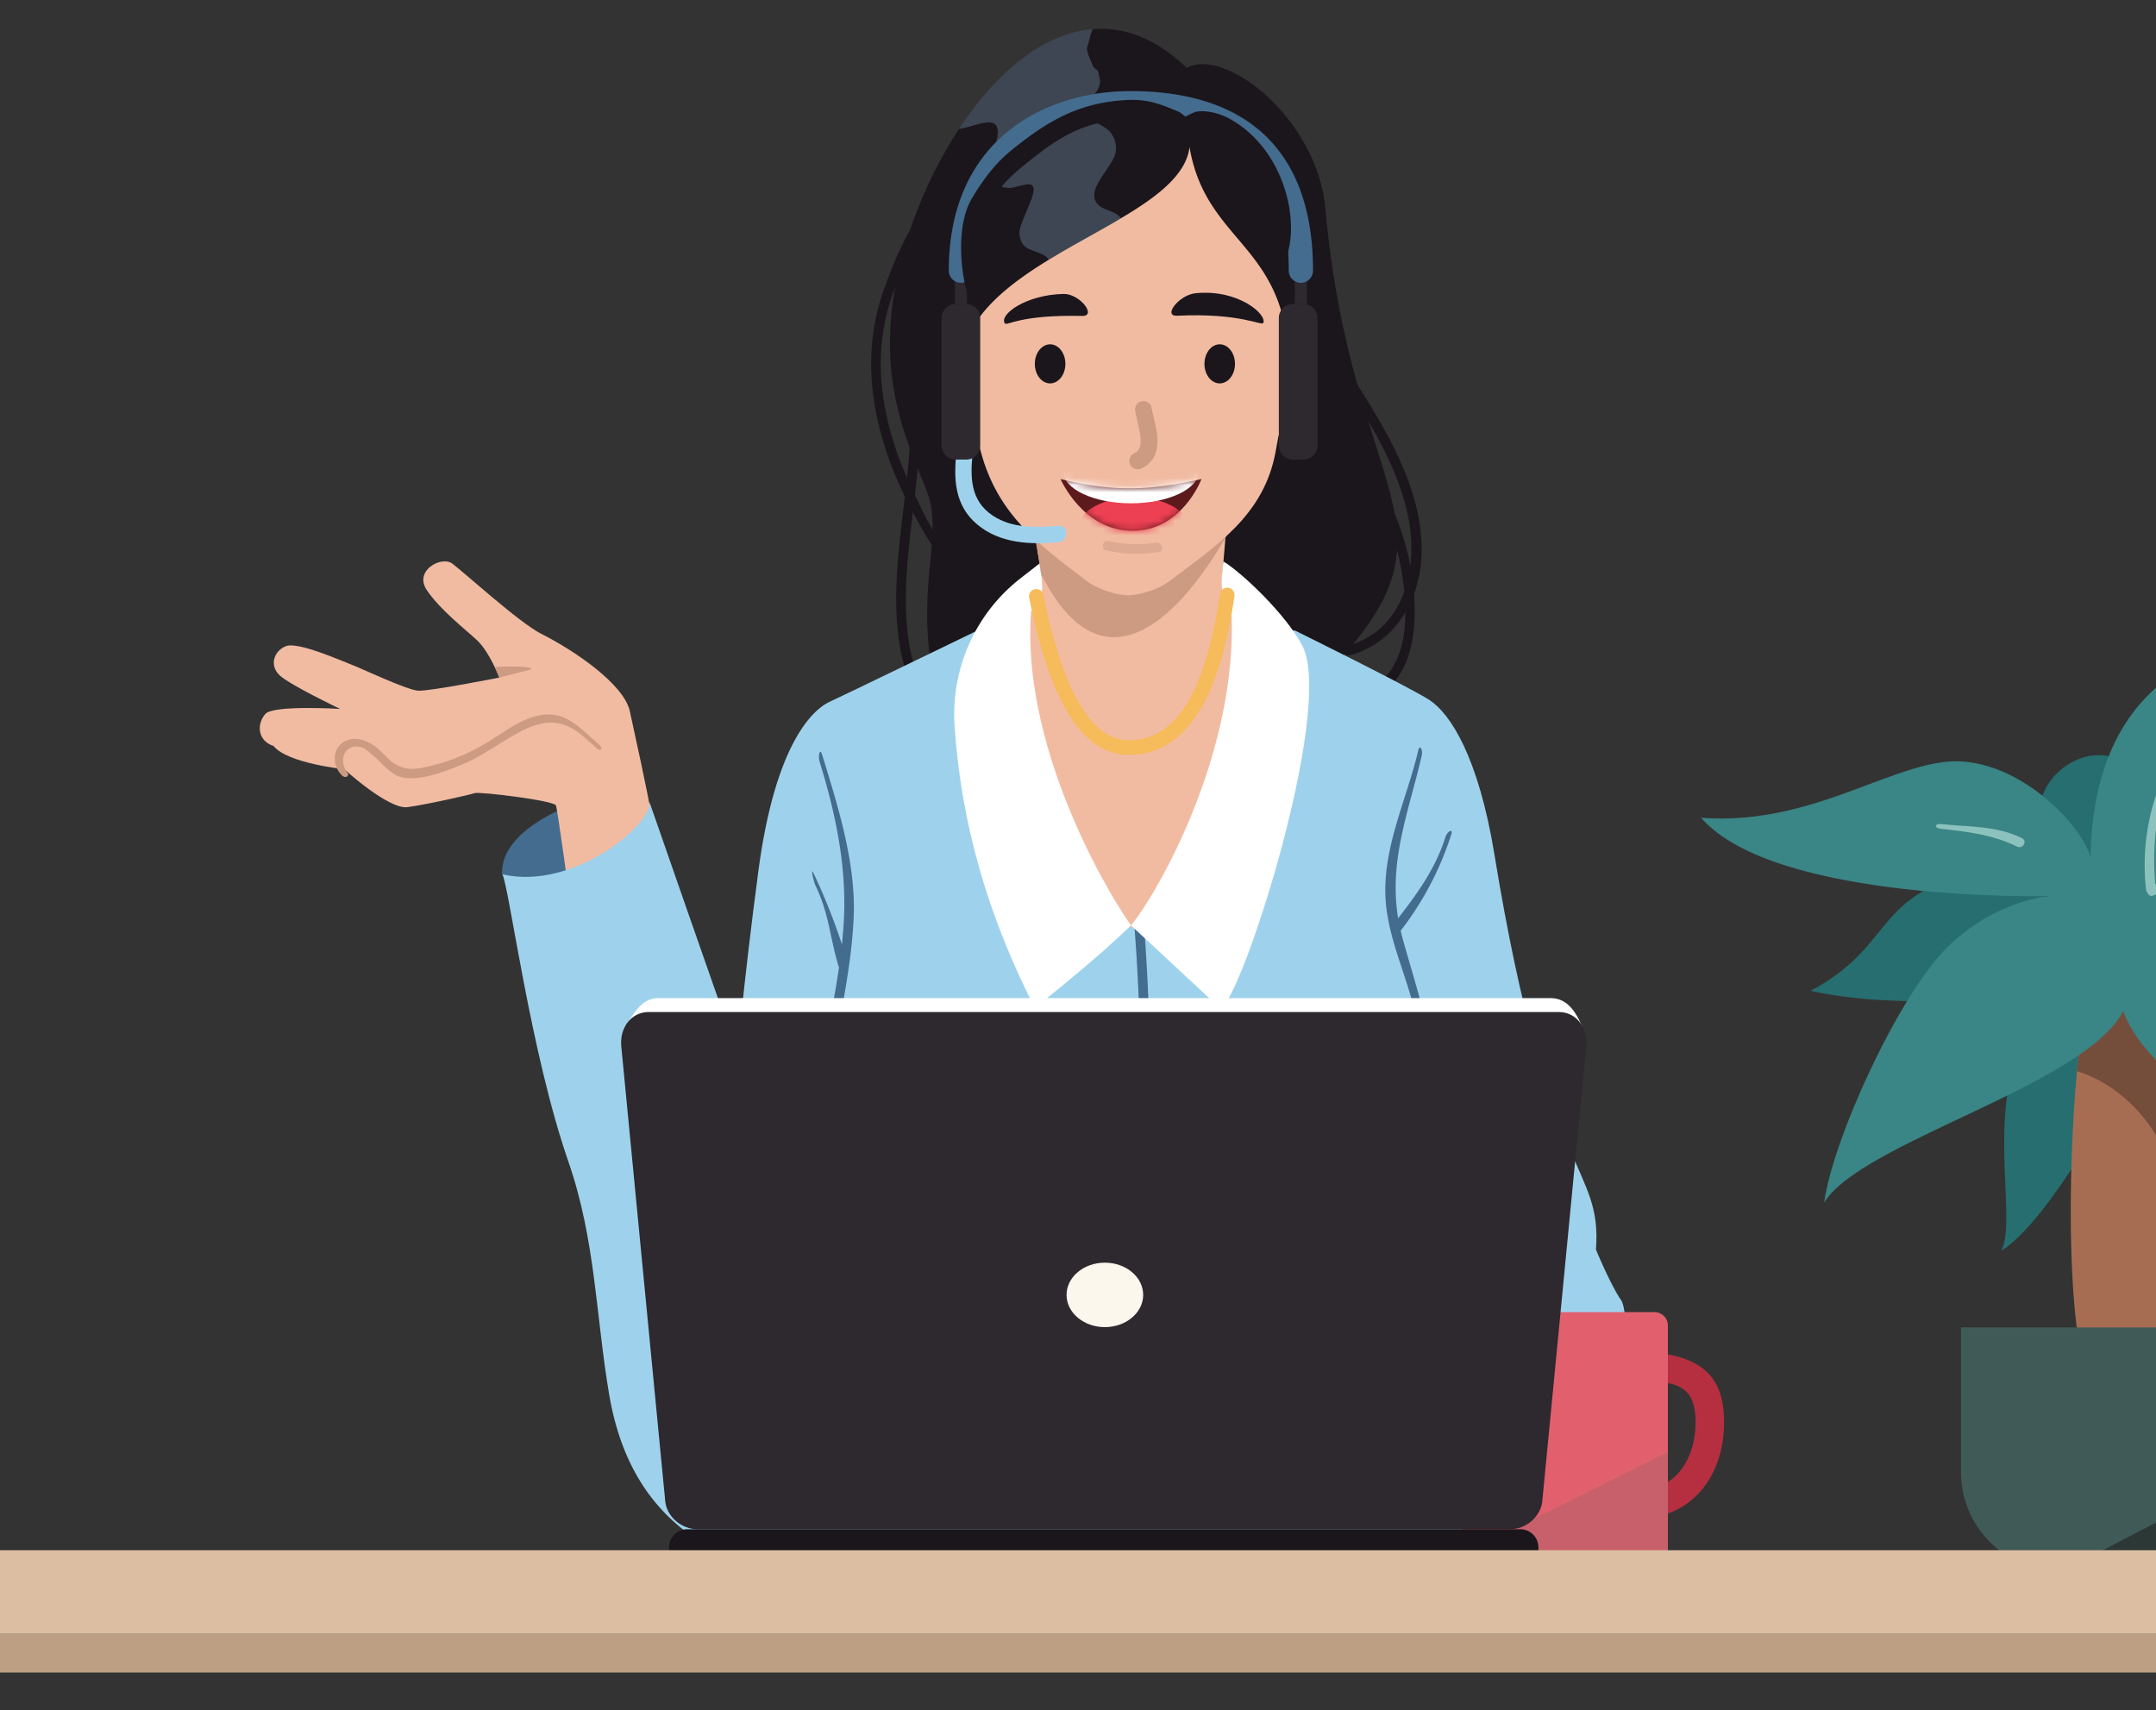 <svg width="300" height="238" fill="none" xmlns="http://www.w3.org/2000/svg"><rect width="100%" height="100%" fill="#333333" stroke="none"/><g clip-path="url(#a)"><path d="M278.308 120.797c-18.193 2.649-13.78 10.358-26.355 17.086 12.589 2.811 28.627.673 28.627.673s3.612-1.345 0 8.477c-3.612 9.821 0 23.408-2.14 27.04 6.822-4.169 16.855-23.275 16.855-23.275s1.497 1.209 4.817 5.381c3.317 4.172 8.828 5.649 10.3 8.341 1.837-7.937 0-20.583 0-20.583s-6.455 1.68 6.154 3.497c12.606 1.816 25.402-5.045 32.225-2.624-9.098-13.319-29.683-22.533-21.636-20.785.413.091-39.087 8.073-48.85-3.228h.003Z" fill="#266E70"/><path d="M284.993 116.494c-4.014-5.785 3.145-13.183 9.364-11.03 8.272 2.864-3.05 17.219 9.446 11.03 6.072-7.669 18.114-8.206 14.634-1.345-3.478 6.862-27.29 18.163-33.444 1.345Z" fill="#266E70"/><path d="M302.523 188.698c-2.407 4.347-12.58 1.469-12.58 1.469-2.455-9.85-2.022-29.722-.933-41.102.399-4.107.879-7.101 1.34-8.127 1.739-3.864 7.485-9.513 10.429-1.44a16.7 16.7 0 0 1 .528 1.822c.048.189.096.387.135.598.135.599.258 1.257.379 1.972a74.072 74.072 0 0 1 .433 2.884c.028.212.061.421.081.633a3 3 0 0 1 .034.265c.048.339.087.695.129 1.048.02.204.048.407.067.619.034.333.073.666.11 1.014.02.183.039.367.053.556.062.565.11 1.136.163 1.721.02.197.034.387.054.584l.143 1.797c.048.604.095 1.217.135 1.836.028.407.053.822.081 1.246.028.463.053.923.082 1.395.019.305.039.613.053.918.135 2.522.236 5.087.298 7.59.244 9.802-.101 18.696-1.211 20.702h-.003Z" fill="#A76D52"/><path d="M303.731 167.993c-2.016-10.963-8.502-17.01-14.723-18.928.399-4.107.879-7.101 1.34-8.127 1.738-3.864 7.485-9.513 10.428-1.44.183.502.36 1.115.529 1.822.047.189.095.387.134.598.135.599.259 1.257.38 1.972.028.144.053.291.073.435.129.763.244 1.585.359 2.449.028.212.062.421.082.633.014.087.028.178.033.265.048.339.087.695.129 1.048.02.204.048.407.068.619.039.333.073.666.109 1.014.02.183.04.367.054.556.062.565.115 1.136.163 1.721.019.197.033.387.053.584.053.593.101 1.189.143 1.797.048.604.096 1.217.135 1.836.028.407.053.822.082 1.246.028.463.053.923.081 1.395a266.394 266.394 0 0 1 .351 8.508l-.003-.003Z" fill="#754D3B"/><path d="M272.867 184.723h42.985v20.128c0 7.585-6.123 13.74-13.661 13.74h-15.662c-7.542 0-13.662-6.158-13.662-13.74v-20.128Z" fill="#405B57"/><path d="m315.85 203.609-28.756 14.985h15.094c7.544 0 13.662-6.152 13.662-13.739v-1.246Z" fill="#2B3836"/><path d="M290.881 119.318c.267-15.74 6.983-22.872 12.923-26.369 5.941-3.497 16.583-12.242 23.055-13.4-9.348 9.686-11.763 31.295-20.459 39.769 9.036-7.175 14.389-11.065 21.742-9.89 11.822 1.887 23.206 8.141 35.646 12.446-6.154 3.768-30.25 8.61-33.185 8.477-2.935-.136-17.782-2.017-17.782-2.017 9.499 9.149 11.538 31.077 16.538 34.306-10.118-.941-29.917-11.166-33.93-21.928-5.351 10.358-36.388 18.162-41.604 26.637 1.205-8.878 10.3-28.657 16.991-35.382 6.687-6.726 14.313-7.266 14.313-7.266s-38.126.941-48.426-10.897c16.187 1.212 27.692-8.745 36.789-7.802 9.098.941 16.589 9.686 17.392 13.318l-.003-.002Z" fill="#3A8585"/><path d="M333.755 117.893c-11.844-.223-23.433 1.209-34.517 5.418-.806.308-.457 1.621.36 1.311a91.124 91.124 0 0 1 34.222-5.955c.871.017.803-.757-.068-.774h.003Z" fill="#8CC2BD"/><path d="M306.163 99.968c-5.766 6.571-8.502 15.07-7.558 23.795.093.862 1.446.87 1.354 0-.902-8.358.904-16.965 6.443-23.278.573-.655.34-1.175-.239-.517ZM281.367 116.643c-3.573-1.763-7.376-1.557-11.292-1.966-.865-.091-.932.562-.076.652 3.677.384 7.329.83 10.685 2.489.778.384 1.466-.789.683-1.175Z" fill="#8CC2BD"/><path d="M184.426 93.887c-20.532 20.99-54.063 3.876-54.754-.407-2.124-13.168 1.753-18.967-.817-25.422-2.576-6.454-5.621-12.928-4.916-23.315.568-8.46 4.16-18.696 9.497-26.789 5.019-7.618 11.577-13.338 18.61-13.903 4.267-.348 8.71 1.212 13.092 5.392 5.351-2.946 18.167 7.087 19.288 19.61 3.685 40.903 20.54 43.847 0 64.837v-.003Z" fill="#1B161C"/><path d="M188.168 52.403c-.466-.734-1.638-.053-1.169.687 3.66 5.768 7.438 11.807 8.899 18.58 1.561 7.246-.427 16.059-8.438 18.211-.84.226-.483 1.54.36 1.311 6.606-1.774 10.047-8.223 9.999-14.801-.065-8.785-5.115-16.844-9.651-23.99v.002Z" fill="#1B161C"/><path d="M196.794 83.101c-.402-6.593-2.666-12.846-6.359-18.284-.489-.717-1.66-.04-1.169.687 2.95 4.341 5.003 9.191 5.826 14.402.887 5.605 1.039 13.248-4.786 16.192-.778.392-.093 1.567.682 1.175 5.278-2.667 6.132-8.777 5.803-14.172h.003ZM137.474 79.276c-5.387.378-8.3-6.525-10.289-10.635-2.188-4.514-3.848-9.384-4.421-14.392-.516-4.525-.075-9.076 1.455-13.372 1.632-4.582 3.949-10.098 7.626-13.392.652-.585-.309-1.542-.958-.96-3.907 3.5-6.255 9.118-7.974 13.993-1.837 5.212-2.112 10.728-1.154 16.154 1.008 5.726 3.283 11.198 6.134 16.234 2.132 3.765 4.694 8.079 9.581 7.734.862-.06.871-1.42 0-1.362v-.002Z" fill="#1B161C"/><path d="M132.303 100.863c-6.357-5.454-6.657-14.668-6.039-22.439.635-7.997 2.309-15.875 1.674-23.93-.068-.868-1.421-.876-1.354 0 .733 9.29-1.651 18.349-1.873 27.6-.169 7.08.991 14.888 6.634 19.73.66.565 1.621-.393.955-.961h.003Z" fill="#1B161C"/><path d="M180.172 87.734s15.737 7.763 18.681 9.647c2.943 1.884 6.867 7.926 9.097 21.558 7.525 46.008 14.991 43.138 14.12 54.962 1.486 3.509 2.708 5.896 3.545 7.104.634.919 1.224 7.339-.267 11.926-.75 2.308 1.783 10.607 2.05 12.282.267 1.675-8.098 19.411-13.912 19.411h-45.898s-40.325 2.859-39.446-1.788c.879-4.646-5.216-14.293-6.918-22.199-7.398-6.884-19.38-11.576-19.608-26.823-.14-9.406-.317-20.513 3.893-52.488 2.376-18.053 7.721-22.759 10.137-23.767.848-.353 20.375-9.825 20.375-9.825h44.153-.002Z" fill="#9ED2EC"/><path d="M159.203 128.976c-.065-.87-1.39-.593-1.326.271.761 10.107.995 20.231.717 30.363-.023.873 1.325.969 1.348.093a299.723 299.723 0 0 0-.739-30.727Z" fill="#446C8F"/><path d="M142.399 86.214c-4.823 13.005 8.881 39.057 15.296 43.003 15.443-13.632 16.684-37.009 16.007-43.54-.393-.067-3.595-2.898-3.62-5.63-12.935-2.191-21.897-.85-25.181-.095-.514 2.652-2.502 6.265-2.502 6.265v-.003Z" fill="#F1BBA2"/><path d="M143.472 71.651c.581 2.446 1.907 12.288 2.645 14.112 3.596 8.878 8.328 9.686 11.252 9.686 3.16 0 9.199-1.525 11.786-9.508.887-2.737.927-7.013 1.716-14.979-13.493-2.68-27.402.686-27.402.686l.003.003Z" fill="#F1BBA2"/><path d="M170.602 74.679c-7.137 12.378-17.526 21.468-25.697 5.27-.076-.448-.913-5.519-.913-5.519l26.624-.559-.014.808Z" fill="#CD9A82"/><path d="M177.596 44.65c7.666-1.234 6.927 11.102-1.002 17.05 0 0 0-14.736 1.002-17.05ZM135.021 44.65c-7.665-1.234-9.098 9.522 1.003 17.05 0 0 0-14.736-1.003-17.05Z" fill="#F1BBA2"/><path d="M180.213 36.032c0-9.878-3.735-22.512-23.228-22.512-19.493 0-23.271 12.49-23.271 25.122-.059 9.697.618 16.115 2.753 24.171 2.368 8.932 8.317 13.157 14.915 18.157.949.72 3.252 1.771 5.603 1.876 2.351-.105 4.654-1.156 5.603-1.876 6.598-5 13.306-9.225 14.915-18.157 1.601-8.892 3.452-17.372 2.713-26.78h-.003Z" fill="#F1BBA2"/><path d="M167.594 50.634c0-1.502.952-2.72 2.126-2.72s2.126 1.218 2.126 2.72c0 1.503-.952 2.72-2.126 2.72s-2.126-1.217-2.126-2.72ZM143.992 50.634c0-1.502.952-2.72 2.126-2.72s2.127 1.218 2.127 2.72c0 1.503-.953 2.72-2.127 2.72s-2.126-1.217-2.126-2.72Z" fill="#1B161C"/><path d="M158.304 65.305a1.17 1.17 0 0 1-.486-2.231c1.166-.54 1.084-1.8.461-4.423a23.89 23.89 0 0 1-.32-1.478 1.16 1.16 0 1 1 2.289-.393c.067.396.174.848.289 1.328.537 2.254 1.346 5.658-1.747 7.09a1.144 1.144 0 0 1-.486.108Z" fill="#CD9A82"/><path d="M166.341 40.807c-2.286.232-4.606 3.23-2.539 3.127 8.758-.42 11.763 1.447 11.977 1.009.564-1.155-3.452-4.746-9.438-4.136ZM147.972 40.903c2.298-.05 4.685 3.11 2.615 3.062-8.766-.198-10.474 1.435-10.76 1.04-.86-1.187 2.865-3.986 8.142-4.102h.003Z" fill="#1B161C"/><path d="M147.571 66.666c7.269 1.808 12.51 1.613 19.608 0 0 0-2.677 7.203-9.592 7.203-6.916 0-10.016-7.203-10.016-7.203Z" fill="#5D1A1C"/><mask id="b" style="mask-type:luminance" maskUnits="userSpaceOnUse" x="147" y="66" width="21" height="8"><path d="M147.571 66.666c7.269 1.808 12.51 1.613 19.608 0 0 0-2.677 7.203-9.592 7.203-6.916 0-10.016-7.203-10.016-7.203Z" fill="#fff"/></mask><g mask="url(#b)"><path d="M157.758 79.691c4.577 0 8.288-2.353 8.288-5.257 0-2.903-3.711-5.256-8.288-5.256-4.578 0-8.289 2.353-8.289 5.257 0 2.903 3.711 5.256 8.289 5.256Z" fill="#ED4053"/><path d="M157.374 70.039c5.225 0 9.46-2.014 9.46-4.497 0-2.484-4.235-4.497-9.46-4.497-5.224 0-9.46 2.013-9.46 4.497 0 2.483 4.236 4.497 9.46 4.497Z" fill="#fff"/></g><path d="M179.328 52.45c.466-18.574-11.463-18.077-13.811-31.992-.452 3.865-4.471 6.904-9.516 9.904-3.166 1.884-6.735 3.748-10.078 5.793-7.067 4.325-13.128 9.446-12.221 17.2l-3.699 12.827s-6.067-35.702 3.699-45.385a46.828 46.828 0 0 1 4.247-3.74c5.443-4.188 10.544-5.897 15.035-6.298 6.337-.557 11.457 1.474 14.6 2.762 5.938 2.435 19.322 8.692 11.741 38.93h.003Z" fill="#1B161C"/><path opacity=".26" d="M152.774 28.45c-1.961-2.054 2.278-5.286 2.494-7.393.087-.923-.101-1.706-.624-2.469-.865-1.251-2.564-1.406-3.435-2.463-1.528-1.856.874-2.251 1.576-3.74.365-.768.317-1.096.196-1.624-.039-.183-.087-.387-.129-.647-.081-.469-.623-.536-.783-.938-1.163-2.807-.86-2-.5-3.632.106-.517.283-1.006.472-1.497-7.034.565-13.595 6.285-18.611 13.903 1.441-.19 3.395-1.096 4.516-.89.778.15 1.157.83.691 2.653-.413 1.613-1.494 4.12-.196 5.638.466.545 1.067.714 1.752.802.832.116 2.806-.802 3.368-.415 1.163.802-1.907 5.242-1.711 6.86.278 2.306 1.792 2.035 3.329 2.87.37.204.609.43.744.687 3.34-2.048 6.912-3.912 10.078-5.793-.851-1.068-2.416-1.054-3.227-1.913Z" fill="#9ED2EC"/><path d="M170.229 78.123c2.651 1.627 8.707 7.375 10.982 11.725 4.657 8.907-9.014 51.082-11.499 50.401l-12.345-11.479c3.424-4.011 15.333-24.408 13.926-44.707-1.722-1.214-1.326-3.42-1.064-5.94Z" fill="#fff"/><path d="M143.467 85.069c-1.356 18.016 9.676 37.71 13.901 43.701-4.713 4.663-13.378 11.488-13.378 11.488-8.16-15.985-10.469-29.315-11.157-39.128-.562-8 2.862-15.756 9.174-20.66 1.544-1.2 2.64-2.056 2.64-2.056.769 4.432.255 5.918-1.177 6.655h-.003Z" fill="#fff"/><path d="M201.124 116.493c-1.522 4.777-4.289 8.367-7.373 12.308-.534.68.419 1.649.955.963a43.42 43.42 0 0 0 7.247-13.68c.266-.836-.565-.421-.829.412v-.003ZM114.363 104.923c-.258-.833-.576.234-.317 1.073 2.174 7.031 3.735 14.319 3.387 21.756-.371 7.858-2.435 15.912-3.719 23.668-.143.856 1.163 1.223 1.303.362 1.306-7.89 3.393-16.033 3.767-24.03.357-7.578-2.211-15.68-4.421-22.829Z" fill="#446C8F"/><path d="M197.141 175.87c.25-4.427-2.269-8.09-.567-12.062a34.068 34.068 0 0 0 2.648-10.669c.666-8.078-1.974-14.999-4.072-22.62-2.545-9.236.609-16.504 2.674-25.326.199-.85-.273-1.655-.472-.802-1.683 7.189-5.328 14.234-4.463 21.798.48 4.214 2.14 8.138 3.328 12.177 1.292 4.398 1.952 8.977 1.733 13.567-.227 4.765-1.536 9.065-3.536 13.353-1.02 2.183 2.685 4.341 2.039 6.635-.567 2.757-.823 4.44-.441 6.463.23 1.22.753 2.251 1.101 3.42.618 2.065 1.795 2.424.315 6.212-.444 1.132-.276 1.94.471 2.977 1.079 1.497 2.017 1.093 1.995 3.788-.006.618-.186 1.325-.422 2.045l1.792-1.169c.214-.862.309-1.698.149-2.433-.312-1.42-1.66-1.799-2.345-2.923-.969-1.582.382-3.031.59-4.472.123-.87-.09-1.573-.318-2.409-.404-1.483-1.367-2.777-1.769-4.282a12.845 12.845 0 0 1-.433-3.277l.009.009h-.006Z" fill="#446C8F"/><path d="M218.767 191.158c-3.562-.274-7.227-.556-10.73.339-3.028.774-5.637 2.494-8.204 4.214-3.491 2.339-6.915 4.252-11.168 4.729-3.867.435-7.788-.054-11.631-.52-.862-.104-.854 1.257 0 1.362 6.806.824 13.707 1.387 19.897-2.11 2.919-1.65 5.511-3.87 8.556-5.302 4.199-1.975 8.786-1.698 13.283-1.351.867.068.865-1.293 0-1.361h-.003ZM214.797 171.012c-6.769 6.056-11.808 12.762-14.81 21.358-.289.827 1.017 1.183 1.303.361 2.927-8.378 7.834-15.697 14.432-21.597.651-.582-.276-.701-.925-.122ZM117.954 134a85.008 85.008 0 0 0-4.772-12.53c-.373-.791-.053 1.031.318 1.819 1.87 3.949 1.921 6.878 3.148 11.076.245.839 1.551.48 1.304-.362l.002-.003Z" fill="#446C8F"/><path d="M157.088 105.05c-6.392 0-10.934-7.154-13.881-21.86a1.014 1.014 0 1 1 1.989-.401c2.722 13.567 6.786 20.377 12.08 20.222 6.43-.181 10.399-6.655 12.491-20.369a1.014 1.014 0 1 1 2.006.31c-1.427 9.353-4.478 21.819-14.438 22.101-.081 0-.162.003-.244.003l-.003-.006Z" fill="#F6BB5A"/><path d="M147.275 73.17c-3.078.275-6.437.365-9.128-1.414-3.171-2.1-3.163-5.438-2.784-8.864.163-1.46-2.112-1.45-2.272 0-.424 3.827-.25 7.463 2.888 10.092 3.165 2.653 7.378 2.822 11.294 2.472 1.443-.13 1.457-2.415 0-2.285h.002Z" fill="#9ED2EC"/><path d="M181.375 42.309h-1.489a1.946 1.946 0 0 0-1.941 1.952v17.738c0 1.078.869 1.952 1.941 1.952h1.489A1.946 1.946 0 0 0 183.316 62V44.26a1.946 1.946 0 0 0-1.941-1.951ZM134.453 42.309h-1.489a1.946 1.946 0 0 0-1.941 1.952v17.738c0 1.078.869 1.952 1.941 1.952h1.489A1.946 1.946 0 0 0 136.394 62V44.26a1.946 1.946 0 0 0-1.941-1.951Z" fill="#2E282F"/><path d="M181.863 37.656h-1.691v4.667h1.691v-4.667ZM134.55 37.656h-1.691v4.667h1.691v-4.667Z" fill="#2E282F"/><path d="M181.014 39.358a1.697 1.697 0 0 1-1.691-1.7c0-14.322-7.41-21.581-22.024-21.581-10.583 0-21.894 5.669-21.894 21.58 0 .938-.755 1.7-1.691 1.7a1.696 1.696 0 0 1-1.691-1.7c0-18.44 13.614-24.981 25.274-24.981 16.619 0 25.405 8.638 25.405 24.981 0 .938-.756 1.7-1.691 1.7h.003ZM69.865 121.659c-.267-6.316 9.898-9.712 9.898-9.712l1.985 13.618s-6.533 5.37-11.883-3.906Z" fill="#446C8F"/><path d="M90.71 113.9c-.438-3.076-2.491-12.177-3.067-14.906-.8-3.79-7.769-8.502-12.333-10.796-3.084-1.55-11.022-8.81-12.412-9.793-1.497-1.062-5.404 1.002-3.463 3.79 1.94 2.788 5.252 5.317 6.965 6.924 1.714 1.607 3.084 5.169 3.084 5.169s-9.707 1.924-11.308 1.825c-1.598-.102-8.108-3.204-9.364-3.661-1.255-.46-7.362-3.217-9.05-2.528-1.688.689-2.345 2.757-.758 4.135 1.584 1.379 8.322 4.593 8.322 4.593s-9.252-.573-10.392.69c-1.143 1.262-1.256 3.674 1.143 4.479 1.94 2.413 9.822 3.218 9.822 3.218s6.168 5.626 8.794 5.282c2.627-.345 8.68-1.723 9.365-1.952.685-.229 11.078 1.034 11.308 1.723.227.689 1.94 13.208 1.94 13.208s11.73-1.087 11.404-11.397v-.003Z" fill="#F1BBA2"/><path d="M83.42 103.666c-2.854-2.432-4.812-5.039-8.814-4.02-2.323.591-4.247 2.06-6.241 3.317-2.52 1.588-5.188 2.822-8.087 3.528-2.132.52-3.789.992-5.76-.483-.857-.641-1.473-1.568-2.366-2.181-1.017-.697-2.342-1.268-3.598-.898-2.309.681-2.559 3.449-.977 4.977.536.517 1.202.031.666-.486-1.14-1.81-.236-3.539 1.322-3.539 1.104 0 1.531.593 2.686 1.548.516.427.938.966 1.446 1.404.618.534 1.27 1.087 2.079 1.305 2.438.655 5.918-.718 8.131-1.579 2.946-1.15 5.348-3.025 8.09-4.534 2.109-1.161 4.426-1.994 6.782-1.065 1.61.636 2.978 2.077 4.287 3.192.564.48.915 0 .348-.483l.005-.003ZM69.48 94.285l4.454-1.15c.228-.573-5.106-.333-5.106-.333l.652 1.48v.003Z" fill="#CD9A82"/><path d="M129.591 221.6c-5.57-13.118-39.227-110.01-39.227-110.01.548 2.963-10.457 12.375-20.442 10.081 1.03 2.412 3.876 24.725 9.182 40.023 3.772 10.878 3.814 21.536 5.66 32.371 3.258 19.143 17.004 25.544 36.213 26.919l8.617.619-.003-.003Z" fill="#9ED2EC"/><path d="M228.074 211.288a1.985 1.985 0 0 1-1.98-1.991v-19.132c0-1.101.887-1.991 1.98-1.991 10.474 0 11.819 5.209 11.819 9.748 0 7.872-4.859 13.369-11.819 13.369v-.003Zm1.98-19.081v14.867c4.042-1.003 5.876-5.093 5.876-9.152 0-4.285-1.831-5.474-5.876-5.712v-.003Z" fill="#B52F41"/><path d="M230.228 182.596H205.32a1.855 1.855 0 0 0-1.851 1.861v32.275c0 1.028.828 1.861 1.851 1.861h24.908a1.856 1.856 0 0 0 1.851-1.861v-32.275a1.856 1.856 0 0 0-1.851-1.861Z" fill="#E2606E"/><path d="M203.469 216.729c0 1.025.834 1.864 1.854 1.864h24.905a1.865 1.865 0 0 0 1.854-1.864v-14.68l-28.61 14.27v.41h-.003Z" fill="#C8606B"/><path d="M215.766 138.895h-124.2c-2.455 0-3.596 2.522-4.832 4.4l6.638 59.898c-.503 4.638 1.505 6.319 3.693 6.319h113.041c2.191 0 4.197-1.681 4.486-3.771l5.946-61.858c-1.025-2.861-2.32-4.986-4.772-4.986v-.002Z" fill="#fff"/><path d="M216.919 140.832H90.252c-2.455 0-4.146 2.257-3.78 5.014l6.106 63.191c.286 2.09 2.294 3.771 4.485 3.771h113.042c2.191 0 4.196-1.681 4.485-3.771l6.107-63.191c.365-2.757-1.326-5.014-3.781-5.014h.003Z" fill="#2E282F"/><path d="M211.559 212.809H95.602a2.515 2.515 0 0 0-2.508 2.522v.226a2.515 2.515 0 0 0 2.508 2.522h115.957a2.515 2.515 0 0 0 2.508-2.522v-.226a2.515 2.515 0 0 0-2.508-2.522Z" fill="#1B161C"/><path d="M148.407 180.245c-.031-2.492 2.353-4.534 5.331-4.534 2.977 0 5.364 2.042 5.331 4.534-.031 2.46-2.419 4.434-5.331 4.434-2.913 0-5.301-1.974-5.331-4.434Z" fill="#FCF7ED"/><path opacity=".49" d="M160.865 75.523c-2.323.33-4.309.285-6.584-.249-.848-.198-1.208 1.113-.359 1.31 2.53.594 4.73.614 7.302.247.86-.122.495-1.433-.359-1.311v.003Z" fill="#CD9A82"/><path d="M170.654 16.3c-1.155-.58-2.938-.995-4.23-.752-.205.04-1.641.68-1.376.692-.228-.011-.686-.54-.902-.63-2.781-1.164-4.427-1.878-7.626-1.68-6.609.409-10.906 3.005-15.914 7.08-2.183 1.777-3.944 4.17-5.402 6.642-1.921 3.262-1.792 8.968-.623 13.168.469 1.687 2.845-1.05 2.977-2.79.211-2.766-.899-5.486-.208-8.266.663-2.658 2.728-4.79 4.77-6.468 4.033-3.31 7.505-5.943 12.886-6.536 2.289-.252 4.713-.47 6.814.644 1.267.67 1.714 1.268 3.18 1.242 1.814-.033 2.941-.587 4.617.39 1.385.808 2.694 1.994 3.59 3.32 1.567 2.318 2.421 6.468 1.458 9.239-.576 1.655 3.775 5.827 4.348 4.183 1.988-5.711-.745-15.665-8.359-19.482v.003Z" fill="#1B161C"/><path d="M-44.635 221.556c0 3.214 1.355 5.815 3.027 5.815H368.83c.838 0 1.593-.648 2.143-1.705.547-1.05.887-2.506.887-4.11 0-3.214-1.358-5.824-3.032-5.824H-41.609c-.839 0-1.593.648-2.14 1.705-.453.868-.763 2.012-.857 3.287-.02.269-.03.547-.03.832h.001Z" fill="#DCBFA3"/><path d="M-40.157 227.371h407.532c0 2.968-1.265 5.372-2.826 5.372h-401.88c-1.562 0-2.826-2.404-2.826-5.372Z" fill="#BDA084"/></g><defs><clipPath id="a"><path fill="#fff" d="M0 0h300v238H0z"/></clipPath></defs></svg>
